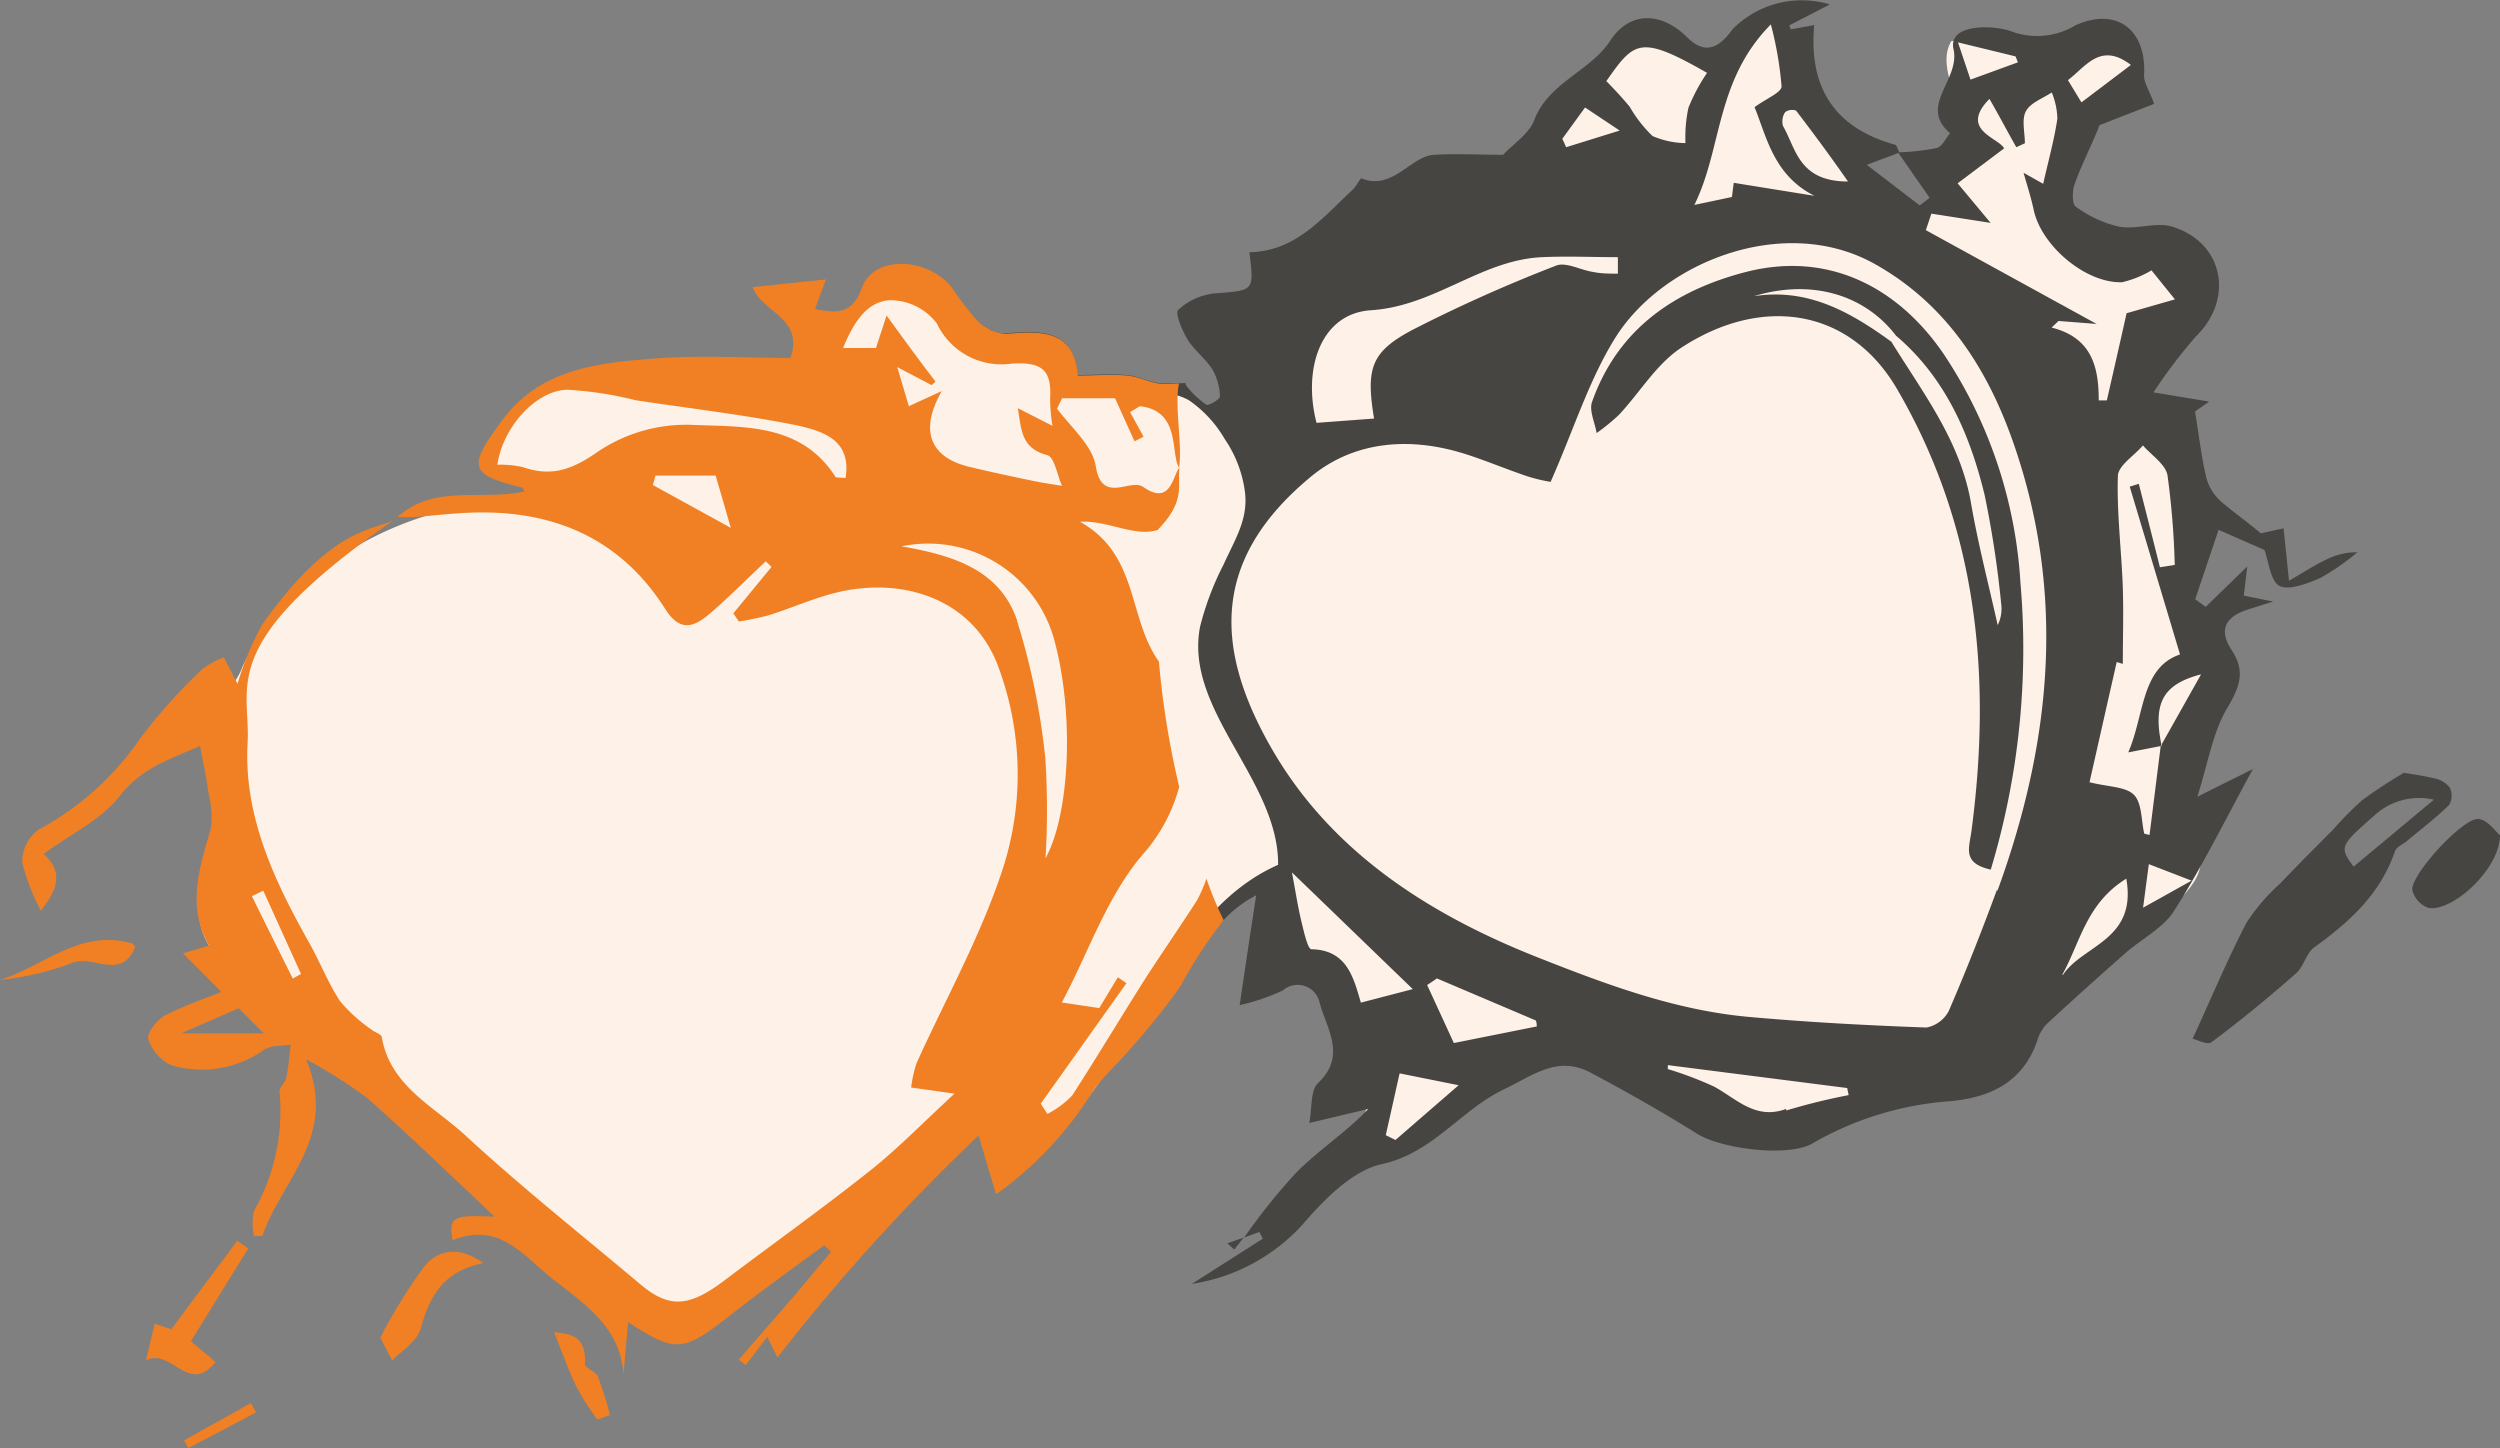 <svg xmlns="http://www.w3.org/2000/svg" viewBox="0 0 151.65 87.84"><rect x="0" y="0" width="151.65" height="87.84" fill="#808080" stroke="none"/><defs><style>.cls-1{fill:#fef2e8;}.cls-2{fill:#464542;}.cls-3{fill:#f08023;}</style></defs><g id="Layer_2" data-name="Layer 2"><g id="Layer_1-2" data-name="Layer 1"><path class="cls-1" d="M95.57,5.51c1.25-1.72,2.87-3.86,4.94-3.38a12.5,12.5,0,0,1,2.35,1.22c.79.39,1.94.4,2.37-.36.17-.3.2-.66.39-.94a2,2,0,0,1,1.22-.65l2.71-.7c-.42-.57-1.2.32-1.24,1a6.57,6.57,0,0,0,3.47,6c.52.27,1.14.56,1.23,1.13s-.27.92-.21,1.39a1.64,1.64,0,0,0,.61.89c.92.84,2,1.7,3.26,1.53s2-2.06.94-2.66c1.39-.22,1.63-2.15,1.2-3.49s-1.14-2.83-.44-4l3.11-.13,1.81-.07c2.23-.1,4.75-.08,6.3,1.53.54.86-.83,1.56-1.74,2-2.16,1.08-2.68,3.87-2.95,6.26a2.07,2.07,0,0,0,.16,1.35,2,2,0,0,0,1.69.61l5.95.18a8.22,8.22,0,0,1-.47,4.44,34.12,34.12,0,0,1-2.17,2.82c-.64,1-.85,2.5.07,3.25.38.3.87.42,1.26.71a3.64,3.64,0,0,1,1.12,2.49l.76,4.63a2.85,2.85,0,0,1,0,1.45c-.25.69-1,1.11-1.23,1.8-.6,1.74,2.25,2.86,2.45,4.69a4,4,0,0,1-.57,2,18.82,18.82,0,0,0-1.63,5.93,3.28,3.28,0,0,0,.11,1.59c.24.58.76,1,1,1.6.45,1.27-.67,2.52-1.7,3.4-2.5,2.16-5.19,4.41-8.45,5-1.39.23-2.92.17-4.08,1a8.69,8.69,0,0,0-2,2.63,11.73,11.73,0,0,1-9.21,5.17,6.51,6.51,0,0,1-2.63-.36,13.9,13.9,0,0,1-2.86-1.92A13.18,13.18,0,0,0,92,64.38a3.13,3.13,0,0,0-1,.37,4.21,4.21,0,0,0-1,1,12,12,0,0,1-7.49,4.19l.76-5.86c-2.1-.39-1.69-3.88-3.44-5.1-.46-.31-1-.44-1.49-.77-1.52-1.09-.85-3.41-.61-5.27A8.71,8.71,0,0,0,76,46.56c-.77-1-1.76-1.85-2.44-2.92-1.51-2.42-1.15-5.56-.31-8.29s2.11-5.37,2.29-8.22c.09-1.49-.12-3-.05-4.46A11.71,11.71,0,0,1,81.9,13a38,38,0,0,1,6.8-2,11.85,11.85,0,0,0,2.73-1A6.39,6.39,0,0,0,93,8.6,27.51,27.51,0,0,0,95.57,5.51Z"/><path class="cls-2" d="M74.45,75.42l.42.38.57-.73ZM141,34c-.67.32-1.3.74-2.15,1.23-.12-1.22-.22-2.14-.33-3.18l-1.38.3c-1-.84-1.81-1.39-2.49-2a3,3,0,0,1-.82-1.39c-.28-1.18-.42-2.4-.68-4l.86-.6-3.38-.56a31.48,31.48,0,0,1,2.59-3.41c2.31-2.27,1.67-5.68-1.45-6.64-1-.3-2.18.19-3.23,0a7.18,7.18,0,0,1-2.62-1.21c-.24-.16-.22-1-.07-1.38.41-1.16,1-2.27,1.51-3.57l3.31-1.29c-.31-.85-.64-1.31-.61-1.76.15-2.76-1.68-4.13-4.17-3A4.49,4.49,0,0,1,122,1.9c-1.09-.4-3.85-.47-3.5,1.08.42,1.89-2.16,3.43-.21,5.1-.26.32-.49.82-.81.9a14.21,14.21,0,0,1-2.27.26c-.09-.17-.14-.42-.25-.46-3.62-1-5.26-3.41-4.91-7.26l-1.42.26-.09-.24L111,.27a5.9,5.9,0,0,0-5.91,1.51c-.72,1-1.57,1.65-2.74.49-1.57-1.56-3.49-1.62-4.68.21S93.94,5,93.07,7.28c-.32.85-1.29,1.46-1.89,2.11-1.33,0-2.77-.08-4.19,0s-2.51,2.2-4.41,1.43c-.07,0-.32.5-.54.7-1.82,1.69-3.44,3.73-6.25,3.78.29,2.38.29,2.31-2.12,2.5a3.78,3.78,0,0,0-2.2,1c-.21.21.25,1.27.59,1.83s1.08,1.14,1.49,1.79A3.46,3.46,0,0,1,74,24.05c0,.17-.68.58-.83.5A5.74,5.74,0,0,1,72,23.45a.4.4,0,0,1-.09-.22,11.73,11.73,0,0,1-1.69,0c-.64-.11-1.24-.42-1.87-.48-1-.08-1.94,0-3,0-.22-2.79-2.19-2.7-4.35-2.53a1.8,1.8,0,0,1-1-.25c.61.7,1.2,1.41,1.77,2.14,1.5,0,1.93.62,1.84,2.17a1.82,1.82,0,0,0,0,.33A56.59,56.59,0,0,1,68,32c1.48.36,2.82.51,4-1.69,1.27,2.62-.38,4.57-.53,7l-1.12-1.63v1.65a55.67,55.67,0,0,1,2,6.7.36.36,0,0,1,0-.1c1.65,2.68,3.22,5.25,4.69,7.63-1,.07-2.3-.21-3,.29a1.86,1.86,0,0,0-.42.46q.17,2,.18,4a7.23,7.23,0,0,1,2.4-2c-.34,2.21-.64,4.19-1,6.66a12.9,12.9,0,0,0,2.62-.89,1.36,1.36,0,0,1,2.22.71c.41,1.58,1.68,3.24-.09,4.91-.47.45-.35,1.51-.53,2.42L83,67.27c-1.35,1.42-3,2.48-4.36,3.85a37,37,0,0,0-3.17,3.95l.93-.34c.06.14.13.27.2.41L72.3,77.88a11.37,11.37,0,0,0,6.75-3.64c1.29-1.5,3-3.23,4.75-3.62,3.12-.67,4.78-3.27,7.41-4.53,1.82-.88,3.3-2.1,5.32-1,2.18,1.16,4.33,2.38,6.43,3.69,1.45.91,5.55,1.44,7,.57a19.42,19.42,0,0,1,8.33-2.55c2.46-.23,4.4-1.15,5.28-3.64a2.54,2.54,0,0,1,.54-1c1.57-1.46,3.18-2.9,4.79-4.32,1-.89,2.34-1.54,3-2.62,1.64-2.57,3-5.33,4.76-8.57l-3.37,1.68c.66-2.06.93-3.9,1.81-5.37.76-1.29,1.13-2.22.27-3.53s-.28-2.07,1.06-2.48l1.46-.46-1.78-.36c.07-.61.13-1.09.21-1.77l-2.52,2.45-.64-.46,1.42-4.21,2.78,1.22c.27.72.37,1.92.93,2.19s1.68-.15,2.46-.49A14.33,14.33,0,0,0,143,33.5,4.16,4.16,0,0,0,141,34ZM69.24,29.52c-1,0-2.5,1.08-2.88-1.25-.21-1.32-1.6-2.45-2.47-3.66l.43-.47h3.22c.38.84.77,1.73,1.17,2.61l.56-.28L68.48,25l.59-.36c.72,1.17,1.44,2.33,2.15,3.5C70.56,28.62,69.9,29.52,69.24,29.52Zm3.52-1.68c-.56,1.09-.91.77-1.5.31v0l0-.05,0,0c.12-1,.23-2,.38-3.27C72.74,25.83,73.5,26.37,72.76,27.84Zm56.5-23.9-3,2.27-.82-1.35C126.52,4.05,127.41,2.52,129.26,3.94Zm-7-.52.15.36-2.88,1.05-.76-2.26Zm-7.1,5.86L117.05,12l-.6.46L113.24,10ZM108.29,6.8a.72.72,0,0,1,.66-.09c1,1.31,2,2.65,3.15,4.3-3,0-3.15-2-3.94-3.36A1,1,0,0,1,108.29,6.8Zm-.87-5.32a21.51,21.51,0,0,1,.65,3.76c0,.37-.93.74-1.64,1.26.72,1.75,1.15,4.14,3.64,5.38l-4.9-.79s-.06.43-.11.86l-2.28.48C104.48,9,104.05,4.89,107.42,1.48Zm-3.87,2.94a11.12,11.12,0,0,0-1.13,2.12,8.58,8.58,0,0,0-.18,2.14,5.17,5.17,0,0,1-2-.43,8,8,0,0,1-1.38-1.77c-.41-.5-.87-1-1.42-1.56C99.14,2.51,99.46,2.08,103.55,4.42Zm-7.4,2.1,2.1,1.4L95,8.93c-.07-.17-.15-.34-.23-.51Zm-13,12.3c3.88-.24,6.69-3.06,10.4-3.22,1.53-.07,3.06,0,4.59,0l0,1c-.52,0-1,0-1.54-.11-.75-.12-1.61-.61-2.2-.38A91,91,0,0,0,85.7,20c-2.54,1.34-2.85,2.34-2.35,5.39l-3.49.26C79,22.29,80.16,19,83.17,18.82Zm-.6,42c-.46-1.59-.87-3.19-3-3.24-.22,0-.46-1.07-.6-1.66-.21-.85-.34-1.72-.58-3L85.7,60Zm2.1,8.33-.59-.29c.32-1.41.63-2.82.84-3.75l3.58.72Zm8.54-6.88-5,1-1.62-3.52c.2-.13.4-.26.59-.4l6,2.55C93.23,62.06,93.22,62.19,93.21,62.31Zm15.15,5c-1.86.68-3-.62-4.37-1.36a21.83,21.83,0,0,0-2.8-1.06c0-.08,0-.16,0-.24L112.05,66l.09.43A37.39,37.39,0,0,0,108.36,67.36Zm12.8-13.31c-.91,2.48-1.88,4.94-2.93,7.37a1.93,1.93,0,0,1-1.35,1c-3.58-.13-7.16-.32-10.72-.64-4.55-.4-8.78-2-13-3.67-6.6-2.63-12.45-6.43-16-12.61-3.71-6.44-3.39-11.7,2.35-16.47,2.69-2.24,6.15-2.47,9.55-1.35,1.22.4,2.41.9,3.63,1.31a10.32,10.32,0,0,0,1.39.33c1.42-3.2,2.35-6.27,4-8.86,2.93-4.54,10.21-7.39,15.64-4.37,4.24,2.36,6.78,6.2,8.37,10.69C125.37,36,124.43,45.08,121.16,54.05Zm-4.32-40c.11-.32.22-.65.34-1l3.59.56-2-2.4L121.57,9c-.35-.66-2.74-1.12-.89-3,.58,1,1.1,2,1.63,2.93l.52-.24c0-.66-.21-1.43.06-1.94s1-.77,1.57-1.14a4.46,4.46,0,0,1,.34,1.59c-.19,1.28-.54,2.53-.86,3.95l-1.19-.67c.19.69.44,1.45.61,2.23.45,2.19,3.16,4.49,5.37,4.41a6.31,6.31,0,0,0,1.78-.72l1.42,1.76L129,19q-.6,2.67-1.2,5.29h-.49c0-2-.4-3.8-2.86-4.42l.42-.4,2.31.18Zm8.29,45.14c1.07-1.91,1.44-4.3,3.87-5.8C129.65,57.05,126.32,57.32,125.13,59.15ZM130,55.06c.1-.76.22-1.69.35-2.64l2.59,1Zm3.52-14.16-2.38,4.23a.5.5,0,0,0,0,.12h-.07c-.23,1.81-.45,3.6-.68,5.4l-.32-.08c-.19-.81-.13-1.86-.63-2.36s-1.55-.47-2.69-.76c.52-2.29,1.08-4.79,1.65-7.29l.37.11c0-1.54.05-3.09,0-4.63-.08-2.25-.37-4.51-.3-6.75,0-.64,1-1.25,1.52-1.87.52.6,1.37,1.14,1.49,1.81a49.05,49.05,0,0,1,.44,5.44l-.9.14c-.42-1.69-.85-3.37-1.28-5.06l-.55.17,3.05,10.18c-2.37.8-2.15,3.66-3.14,5.94l2-.39s0,0,0-.07a.21.21,0,0,1,0-.06C130.61,42.64,131.2,41.5,133.54,40.9Z"/><path class="cls-2" d="M148.6,47.77a1.56,1.56,0,0,0-.92-.55c-.77-.19-1.57-.29-1.86-.34a29.14,29.14,0,0,0-2.53,1.66,19.5,19.5,0,0,0-1.75,1.77c-1.07,1.08-2.15,2.15-3.19,3.25a12,12,0,0,0-2.07,2.4c-1.15,2.21-2.11,4.51-3.28,7.06.19,0,.88.4,1.15.2,1.76-1.31,3.47-2.72,5.12-4.17.48-.42.62-1.23,1.12-1.59,2.13-1.54,4-3.22,4.89-5.83.09-.26.48-.41.73-.62.86-.72,1.76-1.4,2.56-2.19A1.13,1.13,0,0,0,148.6,47.77Zm-5.83,4.8c-.91-1.23-.81-1.28,1.38-3.21a4,4,0,0,1,3.49-.85Z"/><path class="cls-2" d="M151.65,50.67c0,2-2.81,4.62-4.32,4.41a1.54,1.54,0,0,1-1-1.09c-.09-.94,3.05-4.37,4-4.31C150.91,49.72,151.4,50.47,151.65,50.67Z"/><path class="cls-2" d="M122.56,35.35a28,28,0,0,0-4.7-13.94c-2.88-4.17-7.13-6.14-11.92-4.92-4.33,1.11-7.8,3.45-9.37,7.9-.18.53.18,1.25.28,1.88a12.39,12.39,0,0,0,1.36-1.11c1.27-1.36,2.28-3.09,3.78-4.07,4.81-3.15,10.18-2.46,13.08,2.5,4.89,8.38,5.77,17.47,4.51,26.88-.14,1-.54,1.9,1.18,2.28A46.45,46.45,0,0,0,122.56,35.35Zm-1.38,2.57c-.55-2.47-1.19-4.92-1.62-7.41-.65-3.76-2.91-6.67-4.83-9.78-2.48-1.8-5.07-3.28-8.35-2.76,3.48-1.06,6.71-.12,8.63,2.39,3,2.55,4.49,6,5.38,9.68a62.3,62.3,0,0,1,1,6.57A2.25,2.25,0,0,1,121.18,37.92Z"/><path class="cls-1" d="M72.8,38c-1,5.08,4.77,9.3,4.73,14.46-6.78,3-8.38,12.07-14.08,16.78-.56.46-1.34.89-2,.53.47-1.12-.93-2.28-2.14-2.1a5.74,5.74,0,0,0-3,2,77.67,77.67,0,0,1-11.14,8.86,7.18,7.18,0,0,1-3.9,1.7,6.12,6.12,0,0,1-3.42-1.31c-2.81-1.93-5.07-4.54-7.47-7A76.46,76.46,0,0,0,16.84,61c-2.28-1.44-5-3.35-4.73-6a20.48,20.48,0,0,1,.9-3c.8-3.31-1.6-6.72-.95-10.06a1.27,1.27,0,0,0,1.67,0,4.09,4.09,0,0,0,1-1.54c3.21-6.64,11-10.45,18.31-10a1.21,1.21,0,0,0-.77-1.54,4.8,4.8,0,0,0-1.93-.14c-.25,0-.54,0-.67-.22a.67.67,0,0,1-.07-.39c.1-2.13,2-3.83,4-4.45A19,19,0,0,1,40,23.19a60.06,60.06,0,0,0,9.85-.42,4.44,4.44,0,0,1-.74-1.95,1.52,1.52,0,0,1,1-1.61c.48-.09,1,.13,1.46,0,.85-.22,1.05-1.35,1.73-1.9.95-.76,2.34-.16,3.36.51,3.68,2.39,7.26,5.46,11.64,5.83,1.3.11,2.69,0,3.82.63a7.29,7.29,0,0,1,2.17,2.35,7.35,7.35,0,0,1,1.21,3.08c.27,1.75-.59,3-1.27,4.52A17.52,17.52,0,0,0,72.8,38Z"/><path class="cls-3" d="M72,23.22h0S72,23.18,72,23.22ZM73.18,53.3a8.22,8.22,0,0,1-.59,1.35c-1,1.54-2,3-3,4.53-1.53,2.41-3,4.87-4.55,7.27a5.76,5.76,0,0,1-1.5,1.12c-.14-.2-.27-.41-.41-.62l5.2-7.31-.52-.36-1.13,1.87-2.27-.34c1.61-3,2.76-6.53,5-9.08a10.08,10.08,0,0,0,2.12-4,52.59,52.59,0,0,1-1.23-7.6c-1.91-2.68-1.2-6.48-4.79-8.48,1.68-.1,3.3.94,4.71.5,1.73-1.78,1.19-2.68,1.33-3.78-.4.38-.49,2.37-2.2,1.17-.78-.55-2.51,1.08-2.88-1.26-.2-1.25-1.49-2.34-2.35-3.49l.31-.63h3.21l1.18,2.61.55-.28L68.55,25l.59-.36c2.5.27,1.85,2.86,2.38,3.73.22-1.35-.29-3.8,0-5.11a7.54,7.54,0,0,1-1.27,0c-.63-.11-1.23-.42-1.87-.48-1-.08-1.93,0-3,0-.22-2.79-2.2-2.7-4.36-2.53a2.69,2.69,0,0,1-1.77-.83,18.57,18.57,0,0,1-1.53-2c-1.51-1.85-4.71-1.92-5.42,0-.61,1.72-1.6,1.56-2.86,1.33l.66-1.8-4.44.47c.52,1.5,3.15,1.88,2.29,4.29-2.79,0-5.62-.18-8.42.05-3.37.27-6.79.64-9.08,3.75-2.09,2.83-2,3.27,1.23,4.07,0,0,.07.1.14.23-2.57.58-5.48-.47-7.7,1.55,1.25.05,2.45-.15,3.66-.22C33,30.76,37.45,32.32,40.39,37c1,1.53,1.92.88,2.87.05s2.13-2,3.19-3l.35.34-2.32,2.82c.12.16.23.33.34.49a17.55,17.55,0,0,0,1.78-.37c1.48-.46,2.91-1.12,4.42-1.45,4-.86,8.15.57,9.59,4.71A18.66,18.66,0,0,1,60.73,53c-1.35,4-3.41,7.68-5.14,11.51a7.65,7.65,0,0,0-.32,1.46l2.63.37c-1.93,1.78-3.42,3.32-5.08,4.64-2.89,2.3-5.91,4.45-8.86,6.68-2.15,1.62-3.34,1.73-5.1.26-3.56-3-7.2-5.88-10.58-9-1.9-1.78-4.6-3-5.12-6,0-.18-.42-.29-.62-.46a9.47,9.47,0,0,1-1.92-1.74c-.77-1.18-1.27-2.53-2-3.77-2.07-3.71-3.84-7.56-3.6-11.89.19-3.57-2-6,9.06-13.65-1,.84-3.68.08-8.18,6.49a17.57,17.57,0,0,0-1.49,3.58l-.83-1.6a4.83,4.83,0,0,0-1.31.71A33.76,33.76,0,0,0,8.5,44.8a17.51,17.51,0,0,1-6.15,5.52,2.41,2.41,0,0,0-1,2,12.28,12.28,0,0,0,1.13,2.92c.78-1,1.55-2.21.17-3.44,1.64-1.21,3.52-2.09,4.65-3.55,1.33-1.71,3.07-2.21,4.84-3,.2,1.1.4,2,.53,3a5.42,5.42,0,0,1,.12,2c-.68,2.38-1.49,4.72-.11,7.11l-1.58.47,2.33,2.34c-.91.37-2.22.81-3.44,1.44-.47.25-1.08,1.06-1,1.4a2.61,2.61,0,0,0,1.42,1.61,6.53,6.53,0,0,0,5.6-.93c.4-.3,1.08-.23,1.63-.32-.09.65-.14,1.31-.27,2-.07.31-.45.6-.41.87a12.33,12.33,0,0,1-1.56,7.23,3.75,3.75,0,0,0,0,1.5l.52,0c1.12-3.36,4.62-6,2.65-10.71a30,30,0,0,1,3.71,2.35c2.67,2.37,5.23,4.85,7.73,7.2-2.51-.13-2.82,0-2.55,1.42,2.91-1.16,4.3,1,6.25,2.5s3.94,2.92,4.11,5.64c.09-1,.18-2.06.28-3.17,2.86,1.86,3.32,1.81,6-.26C46.07,78.39,48,77,50,75.54l.41.39c-.76.91-1.51,1.83-2.28,2.73l-3.31,3.81.41.35,1.31-1.73.62,1.26A120.91,120.91,0,0,1,59.36,68.88l1.06,3.57a21.65,21.65,0,0,0,5.82-6.18c.68-1,1.61-1.78,2.37-2.7a40.6,40.6,0,0,0,3-3.75,27.13,27.13,0,0,1,2.62-4C73.82,55,73.49,54.17,73.18,53.3ZM11,62.68l3.48-1.52L16,62.68Zm6.76-3.32c-.83-1.66-1.66-3.33-2.48-5l.69-.33,2.29,5.05ZM39.6,29.42c.06-.19.11-.38.16-.57h3.65c.24.81.5,1.71.92,3.17ZM51.29,29c-.37-.05-.57,0-.62-.09-2.1-3.27-5.62-3-8.73-3.14a9.62,9.62,0,0,0-5.66,1.62c-1.58,1.11-2.84,1.55-4.58.94a6.41,6.41,0,0,0-1.53-.14c.32-2.23,2.28-4.48,4.23-4.55a22.41,22.41,0,0,1,4.17.64c3.29.5,6.6.88,9.86,1.54C49.92,26.17,51.67,26.69,51.29,29Zm2.5-9.89c-.16.49-.38,1.15-.65,2h-2c.62-1.51,1.42-2.81,2.83-2.9a3.57,3.57,0,0,1,2.86,1.41,4.33,4.33,0,0,0,4.52,2.44c1.93-.13,2.45.44,2.35,2.15a11.6,11.6,0,0,0,.14,1.62l-2.1-1.07c.22,1.28.19,2.44,1.79,2.85.43.11.6,1.21.89,1.86-.62-.1-1.24-.19-1.85-.32-1.25-.26-2.51-.53-3.76-.83-2.33-.55-3.09-2.14-1.68-4.6l-2,.92-.7-2.37,2.08,1.09.24-.21C55.79,21.9,54.86,20.63,53.79,19.15Zm7.9,18.5c-1.08-3.12-4-3.94-7-4.47A7.93,7.93,0,0,1,64,39c1.14,4.34.92,10.31-.58,13.07A48.64,48.64,0,0,0,63.41,46,42.45,42.45,0,0,0,61.69,37.65Z"/><path class="cls-3" d="M9.39,80.3l1,.33,4-5.36.67.46-3.48,5.63,1.5,1.26c-1.67,2.06-2.67-.9-4.23-.1Z"/><path class="cls-3" d="M23.79,82.53l-.72-1.39a32.45,32.45,0,0,1,2.64-4.28c.79-1,2.08-1.35,3.61-.24-2.4.47-3.27,2-3.81,4C25.28,81.4,24.28,82,23.79,82.53Z"/><path class="cls-3" d="M8.2,57.44c-.83,2.12-2.64.38-3.9,1a17,17,0,0,1-4.3,1c2.62-.81,4.8-3.07,7.91-2.24C8,57.17,8.09,57.32,8.2,57.44Z"/><path class="cls-3" d="M36.23,86.11a15.84,15.84,0,0,1-1.27-2c-.53-1.11-.93-2.27-1.35-3.3.74.09,2,.08,1.87,1.94,0,.23.66.44.79.75A22.3,22.3,0,0,1,37,85.84Z"/><path class="cls-3" d="M11.17,87.37l4.05-2.26.31.57-4.1,2.16Z"/></g></g></svg>